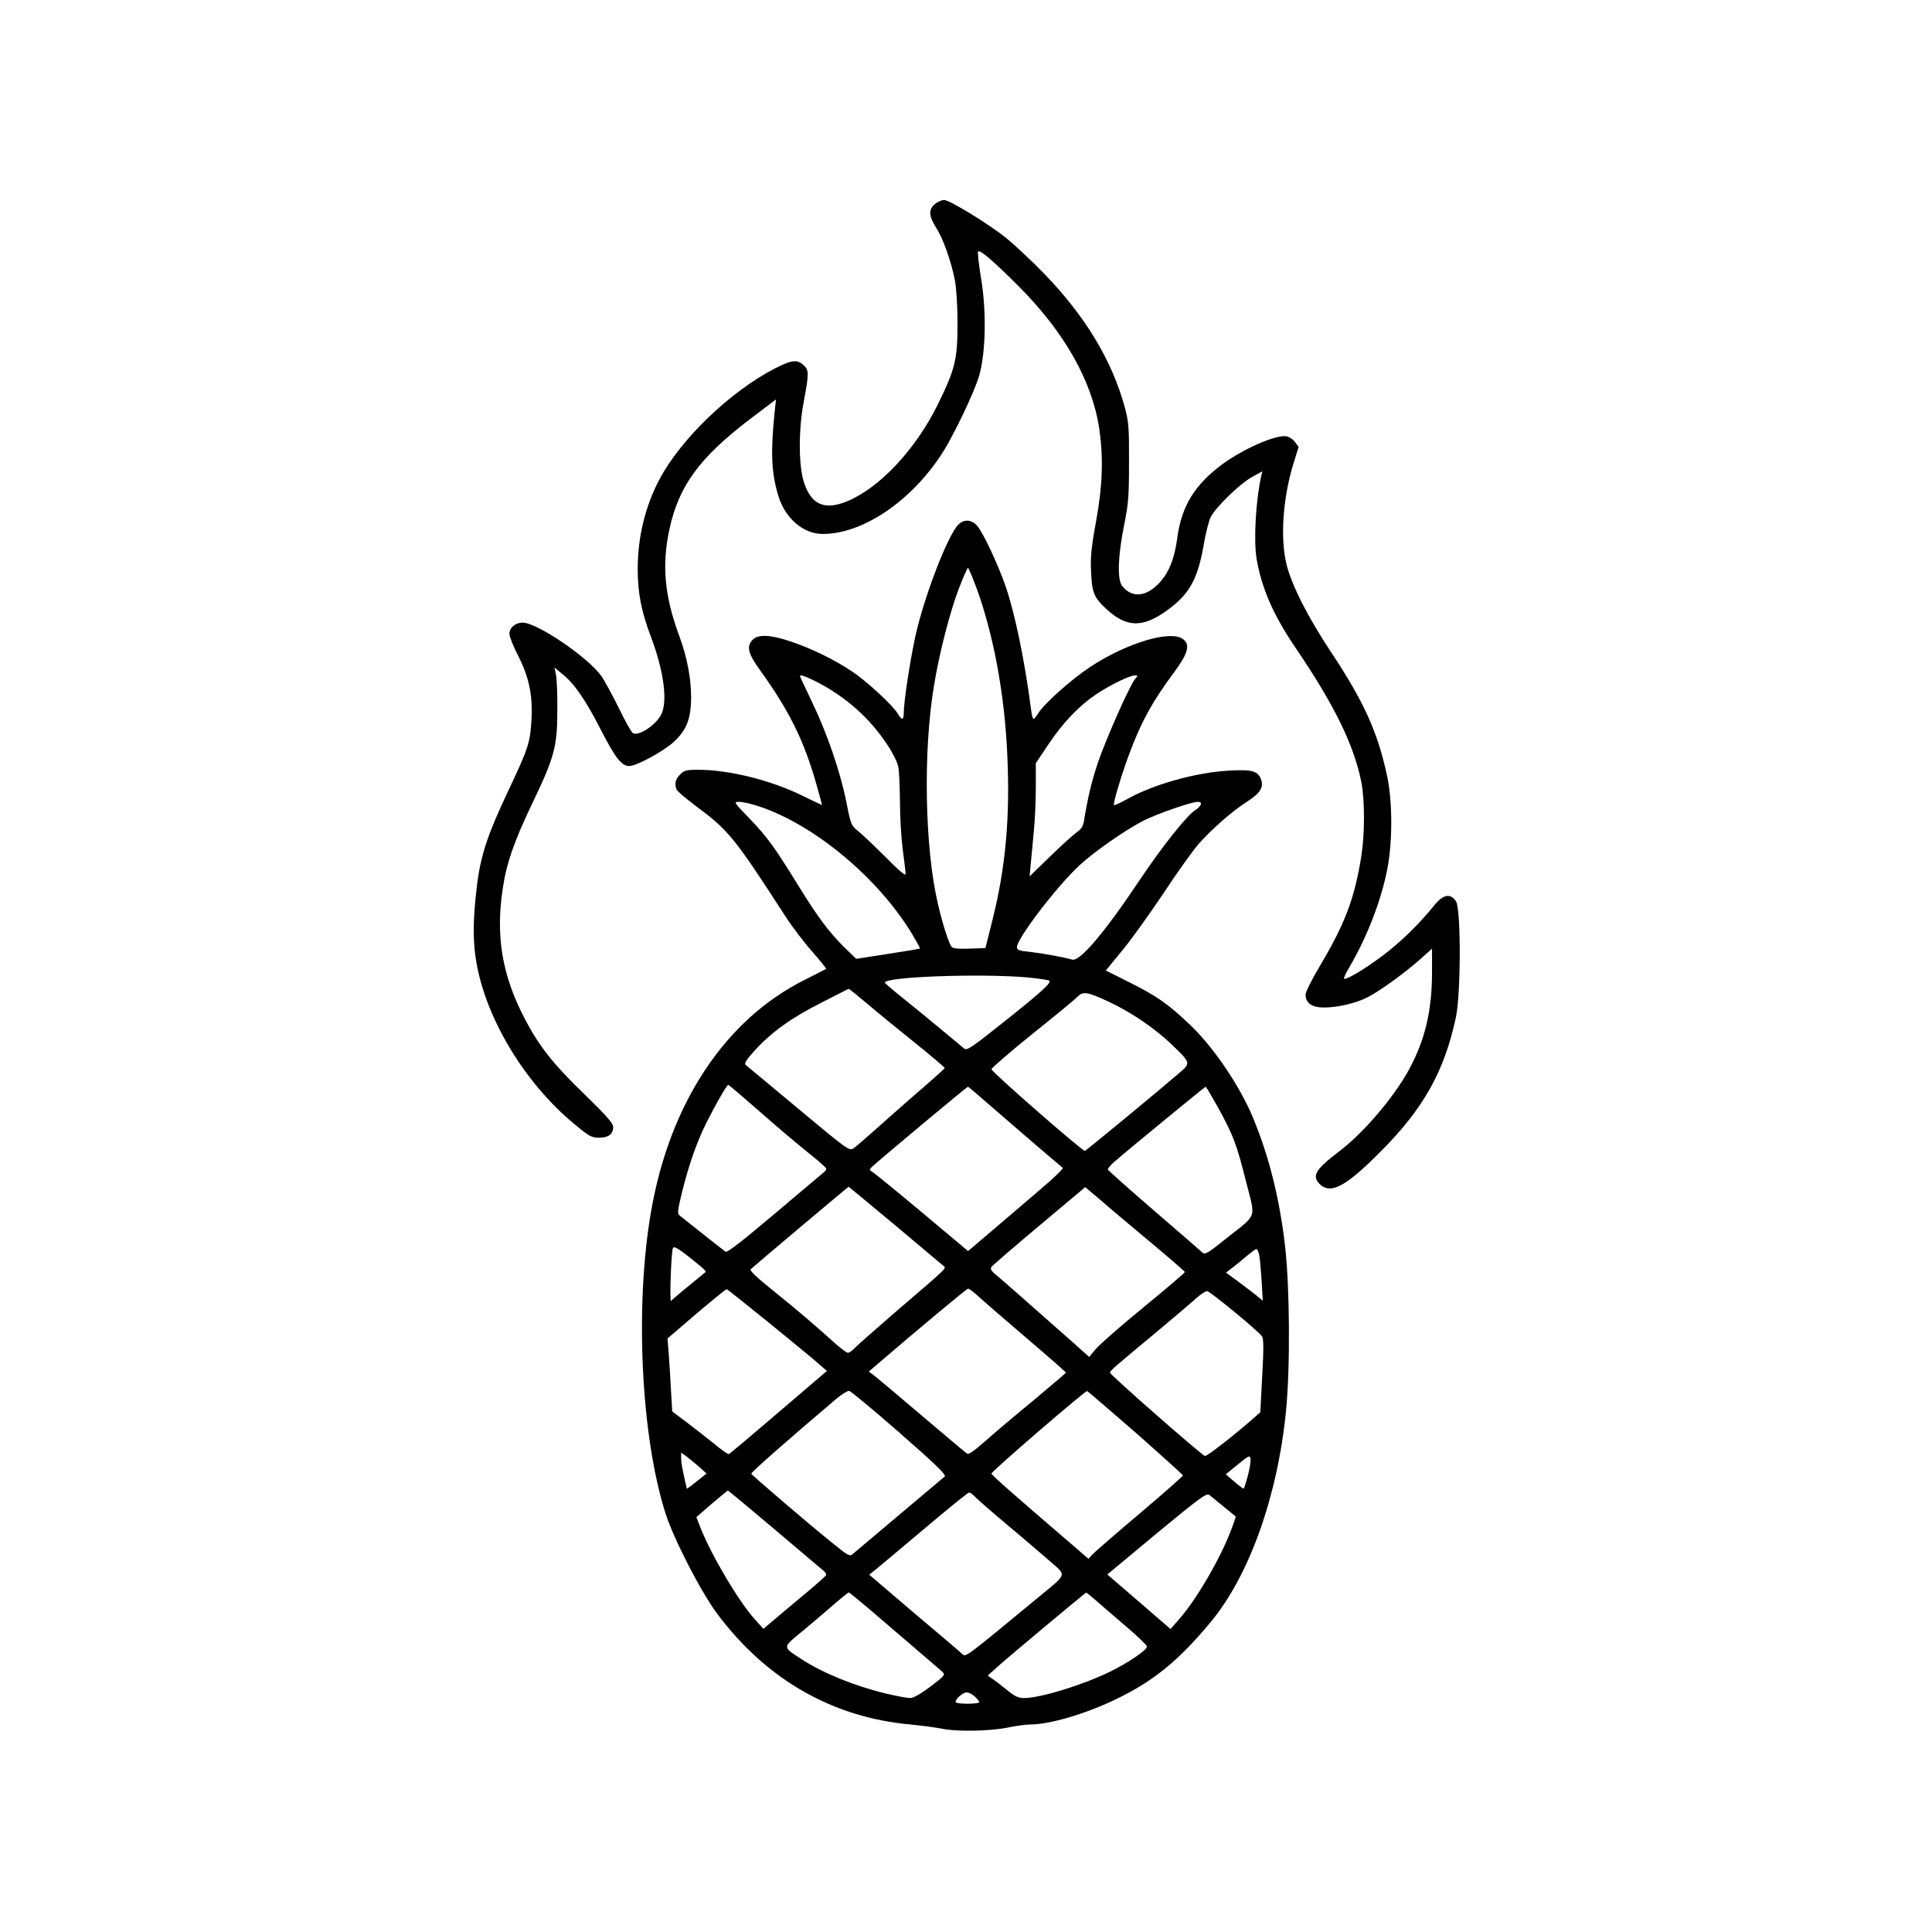 <?xml version="1.0" standalone="no"?>
<!DOCTYPE svg PUBLIC "-//W3C//DTD SVG 20010904//EN"
 "http://www.w3.org/TR/2001/REC-SVG-20010904/DTD/svg10.dtd">
<svg version="1.0" xmlns="http://www.w3.org/2000/svg"
 width="1024pt" height="1024pt" viewBox="0 0 1024 1024"
 preserveAspectRatio="xMidYMid meet">
<g transform="translate(0,1024) scale(0.1,-0.1)"
fill="#000000" stroke="none">
<path d="M4956 9159 c-35 -28 -34 -63 5 -125 37 -56 80 -177 100 -279 8 -42
14 -133 14 -230 0 -190 -12 -241 -105 -430 -117 -237 -308 -441 -480 -512
-121 -50 -192 -17 -230 104 -28 91 -28 282 1 429 26 137 26 161 3 184 -37 37
-65 34 -157 -13 -237 -122 -500 -375 -613 -590 -75 -143 -114 -305 -114 -474
0 -125 19 -224 70 -358 65 -173 88 -327 59 -402 -21 -56 -115 -124 -153 -110
-8 3 -42 63 -76 134 -35 70 -76 146 -92 169 -72 101 -342 284 -418 284 -38 0
-70 -27 -70 -59 0 -15 20 -65 44 -112 60 -117 80 -213 73 -343 -7 -123 -17
-153 -123 -377 -112 -237 -149 -349 -168 -519 -20 -169 -20 -284 -1 -391 52
-301 257 -639 517 -855 81 -67 93 -74 133 -74 50 0 75 19 75 57 0 19 -35 59
-152 173 -166 160 -241 255 -317 401 -120 230 -155 437 -116 692 20 134 61
251 160 457 113 236 129 294 129 485 1 83 -3 167 -7 188 l-8 39 41 -34 c63
-50 122 -135 201 -289 80 -156 113 -199 154 -199 38 0 177 75 234 126 70 63
94 125 94 239 0 100 -21 211 -63 325 -78 211 -93 375 -52 564 49 230 160 381
425 583 l140 106 -7 -64 c-22 -217 -18 -322 19 -446 36 -120 132 -203 236
-203 211 0 467 172 631 425 61 93 175 332 198 415 35 122 39 341 10 514 -12
75 -20 140 -16 143 10 11 79 -48 217 -186 240 -241 387 -500 425 -751 23 -157
18 -303 -17 -496 -25 -136 -30 -188 -26 -264 4 -110 16 -138 80 -197 107 -99
191 -102 320 -10 119 85 164 164 196 344 10 61 27 129 37 150 23 51 157 181
222 216 l53 29 -6 -24 c-29 -129 -41 -341 -25 -438 26 -155 88 -298 203 -468
211 -310 314 -522 353 -720 18 -96 18 -273 -1 -392 -36 -223 -85 -353 -220
-581 -41 -69 -75 -136 -75 -150 0 -46 33 -69 98 -69 72 0 169 23 230 54 63 32
192 125 275 198 l67 60 0 -125 c0 -205 -37 -359 -122 -516 -83 -151 -242 -337
-372 -435 -123 -93 -144 -129 -102 -171 58 -58 139 -15 326 174 226 227 336
424 397 711 26 125 27 573 0 613 -29 44 -68 37 -114 -20 -80 -100 -182 -199
-277 -270 -95 -71 -193 -129 -202 -120 -3 3 9 28 26 57 98 167 175 367 206
540 25 141 24 347 -4 477 -50 234 -124 396 -298 658 -123 186 -205 348 -234
459 -36 142 -21 357 37 544 l26 83 -20 27 c-11 15 -32 28 -47 30 -58 7 -226
-67 -338 -149 -146 -109 -215 -220 -238 -389 -14 -106 -41 -176 -86 -229 -72
-84 -152 -95 -206 -27 -27 33 -23 157 9 317 24 119 27 157 27 339 1 184 -2
214 -22 290 -68 250 -209 483 -427 709 -66 68 -156 152 -200 188 -94 76 -302
203 -331 203 -12 0 -33 -9 -48 -21z"/>
<path d="M5079 7459 c-56 -56 -182 -384 -228 -594 -29 -136 -61 -345 -61 -406
0 -37 -11 -37 -32 -1 -26 44 -165 172 -243 224 -95 63 -216 122 -324 158 -106
36 -172 39 -201 10 -35 -35 -26 -74 39 -163 150 -208 230 -367 295 -593 19
-65 33 -120 33 -121 -1 0 -50 23 -109 52 -164 80 -385 135 -548 135 -62 0 -74
-3 -95 -25 -25 -24 -31 -49 -19 -80 4 -9 48 -46 98 -84 178 -132 206 -166 479
-588 36 -56 101 -141 143 -188 42 -48 74 -88 73 -90 -2 -2 -54 -28 -115 -59
-420 -210 -714 -653 -813 -1226 -87 -498 -54 -1192 76 -1600 43 -137 191 -423
277 -537 261 -347 609 -545 1019 -583 62 -6 137 -16 167 -22 77 -17 250 -14
349 5 46 10 101 17 123 17 100 0 289 55 447 131 202 96 336 205 509 413 204
247 353 665 398 1116 23 233 20 659 -5 876 -29 250 -83 468 -167 673 -66 164
-206 373 -330 493 -121 116 -183 160 -341 238 l-112 56 86 105 c48 57 146 195
220 305 73 111 157 228 186 261 73 82 181 176 255 223 70 45 91 76 76 118 -16
45 -46 54 -164 48 -177 -9 -405 -72 -547 -152 -35 -19 -66 -34 -69 -31 -6 6
38 153 76 257 66 180 125 288 246 451 72 98 84 144 42 173 -67 47 -296 -22
-487 -147 -102 -67 -249 -198 -279 -249 -9 -15 -20 -28 -24 -28 -4 0 -10 21
-13 48 -33 259 -88 521 -136 657 -38 110 -113 270 -145 312 -30 40 -73 44
-105 12z m95 -331 c91 -247 151 -567 165 -892 15 -327 -9 -594 -78 -869 l-38
-152 -85 -3 c-60 -2 -88 1 -95 10 -14 18 -49 126 -72 228 -70 298 -79 813 -20
1160 28 171 85 391 132 513 23 59 44 107 47 107 4 0 23 -46 44 -102z m-851
-499 c157 -80 285 -192 381 -338 27 -40 53 -92 57 -115 5 -22 8 -106 9 -186 0
-80 7 -194 15 -255 8 -60 15 -118 15 -128 0 -11 -37 20 -102 86 -57 57 -122
119 -145 138 -42 34 -43 35 -67 158 -33 163 -102 364 -182 530 -35 74 -64 135
-64 137 0 10 26 1 83 -27z m1694 13 c-27 -29 -154 -316 -197 -442 -34 -101
-54 -184 -75 -312 -4 -27 -15 -43 -38 -59 -18 -13 -81 -70 -141 -128 l-109
-106 7 75 c4 41 11 118 16 170 5 52 10 154 10 225 l0 130 67 100 c76 114 160
202 251 264 73 49 179 101 206 101 18 0 18 -1 3 -18z m-1991 -677 c293 -98
630 -380 808 -675 24 -41 44 -76 42 -77 -1 -2 -78 -15 -170 -29 l-168 -26 -65
63 c-79 79 -138 157 -238 319 -130 211 -167 262 -259 358 -89 92 -89 92 -57
92 18 0 66 -11 107 -25z m2338 10 c-4 -9 -15 -20 -25 -26 -40 -21 -177 -192
-292 -364 -193 -289 -324 -444 -365 -431 -39 12 -161 34 -224 41 -56 5 -68 10
-68 25 0 46 214 326 333 435 79 73 246 189 339 236 69 35 253 99 285 99 16 0
21 -4 17 -15z m-924 -915 c63 -6 118 -14 122 -18 11 -11 -43 -61 -251 -226
-158 -126 -186 -145 -200 -134 -8 7 -70 58 -136 113 -66 55 -157 129 -202 165
-45 36 -82 68 -83 72 -1 31 504 49 750 28z m-841 -142 c54 -46 168 -139 254
-208 86 -69 155 -128 154 -131 -1 -4 -69 -65 -152 -136 -82 -72 -186 -163
-230 -203 -44 -39 -90 -79 -102 -87 -21 -14 -33 -6 -290 209 -147 122 -273
228 -280 233 -10 8 0 25 46 76 89 98 196 175 355 255 77 40 142 72 144 73 2 1
48 -36 101 -81z m1277 13 c119 -56 240 -138 329 -222 107 -102 107 -103 49
-153 -116 -100 -499 -416 -504 -416 -16 1 -495 419 -495 433 0 6 98 91 217
187 120 96 228 185 240 198 29 29 52 25 164 -27z m-1851 -581 c88 -78 203
-175 257 -218 53 -42 97 -81 97 -86 1 -5 -5 -14 -13 -20 -8 -6 -125 -105 -261
-220 -176 -148 -251 -207 -260 -200 -10 7 -127 99 -242 191 -14 11 -12 25 12
125 36 144 77 262 127 363 49 98 110 205 118 205 3 0 77 -63 165 -140z m1220
33 c85 -74 337 -291 388 -333 4 -4 -50 -56 -120 -115 -70 -60 -185 -158 -255
-218 l-127 -108 -243 204 c-134 112 -252 208 -263 215 -18 10 -18 13 -5 26 27
27 505 426 510 426 3 0 55 -44 115 -97z m1212 -15 c81 -148 97 -191 148 -393
50 -199 62 -166 -103 -297 -102 -82 -114 -89 -130 -76 -9 9 -125 109 -257 223
-132 114 -241 211 -243 216 -2 4 13 23 34 41 67 59 479 397 484 398 3 0 33
-51 67 -112z m-1721 -615 c130 -109 245 -206 257 -216 25 -22 52 6 -233 -239
-118 -102 -224 -195 -234 -207 -11 -11 -25 -21 -32 -21 -7 0 -39 24 -71 53
-101 91 -194 171 -326 277 -86 69 -125 106 -118 113 14 14 515 436 519 437 1
0 108 -89 238 -197z m1357 -93 c102 -85 186 -158 187 -162 0 -4 -98 -88 -218
-186 -121 -99 -235 -199 -254 -222 l-35 -42 -84 75 c-227 201 -368 325 -404
355 -31 25 -38 36 -30 47 6 8 120 107 254 219 l243 204 78 -66 c42 -37 161
-137 263 -222z m-2378 -133 c17 -14 28 -27 25 -29 -50 -40 -177 -145 -183
-153 -9 -10 0 246 9 278 5 17 31 1 149 -96z m2959 61 c4 -18 9 -80 13 -137 l6
-105 -34 28 c-19 15 -63 49 -97 74 l-64 47 33 25 c18 14 53 42 77 63 24 20 47
37 51 37 5 0 11 -15 15 -32z m-2587 -368 c125 -102 243 -199 261 -216 l35 -30
-256 -219 c-141 -121 -260 -221 -264 -222 -4 -2 -40 23 -78 55 -39 31 -105 83
-146 114 l-76 57 -7 118 c-3 65 -9 152 -12 194 l-6 75 153 131 c85 72 157 131
161 130 4 -1 109 -85 235 -187z m1101 147 c26 -24 140 -123 255 -221 114 -97
207 -179 207 -181 0 -2 -78 -68 -172 -147 -95 -78 -211 -176 -257 -217 -59
-52 -87 -72 -96 -65 -8 5 -114 95 -237 199 -123 105 -237 200 -253 213 l-30
22 26 23 c227 195 493 417 500 417 5 0 31 -19 57 -43z m1357 -82 c73 -60 138
-118 144 -128 9 -13 9 -69 1 -210 l-10 -192 -28 -25 c-104 -92 -256 -211 -266
-207 -23 10 -505 432 -503 442 2 11 24 30 254 221 87 73 178 150 203 173 25
22 51 39 58 38 8 -1 73 -51 147 -112z m-1776 -640 c192 -168 248 -222 238
-231 -9 -8 -357 -301 -489 -412 -14 -12 -25 -6 -94 50 -135 108 -439 369 -442
377 -2 7 184 171 453 399 28 23 57 41 66 40 9 -2 130 -102 268 -223z m1251 1
c137 -121 250 -223 250 -226 0 -4 -102 -94 -227 -200 -126 -106 -238 -204
-251 -217 l-23 -25 -82 71 c-317 272 -432 373 -432 381 0 11 497 440 507 437
4 -1 120 -101 258 -221z m-2315 -180 l40 -36 -25 -20 c-14 -11 -37 -30 -52
-41 l-27 -20 -6 23 c-19 85 -25 116 -25 141 l0 28 28 -20 c15 -11 45 -36 67
-55z m2909 -47 c-10 -38 -20 -69 -23 -69 -3 0 -26 17 -50 38 l-44 38 64 52
c58 48 64 50 67 31 2 -12 -4 -53 -14 -90z m-2507 -286 c135 -115 252 -213 260
-220 8 -6 13 -16 12 -21 -2 -6 -78 -72 -169 -147 l-164 -138 -44 49 c-87 96
-232 341 -291 491 l-20 52 82 71 c45 38 83 70 85 70 2 0 114 -93 249 -207z
m1059 176 c10 -12 87 -79 169 -148 83 -69 185 -157 228 -194 92 -81 98 -63
-63 -196 -380 -314 -380 -314 -398 -299 -9 9 -124 107 -256 218 l-239 204 34
27 c19 15 135 113 259 217 124 105 230 191 236 191 6 1 19 -9 30 -20z m1319
-54 c33 -27 62 -50 64 -52 2 -1 -9 -34 -24 -73 -59 -155 -185 -370 -277 -474
l-44 -50 -140 121 c-76 66 -152 131 -167 144 l-28 24 262 218 c227 188 265
215 278 204 9 -7 43 -35 76 -62z m-1884 -538 c238 -203 375 -322 393 -337 17
-17 15 -20 -62 -79 -55 -41 -90 -61 -109 -61 -15 0 -73 11 -128 24 -169 41
-335 109 -450 184 -96 62 -96 60 -11 131 41 33 116 97 167 141 50 44 95 80 98
80 3 -1 49 -38 102 -83z m1207 41 c27 -24 99 -86 160 -138 61 -52 111 -100
111 -107 1 -18 -99 -86 -195 -133 -145 -71 -370 -140 -457 -140 -29 0 -49 9
-90 43 -29 23 -63 50 -77 59 l-25 17 59 53 c52 47 458 386 463 387 1 1 24 -18
51 -41z m-641 -510 c13 -12 23 -25 23 -30 0 -10 -114 -11 -123 -1 -11 10 34
53 57 53 11 0 30 -10 43 -22z"/>
</g>
</svg>
